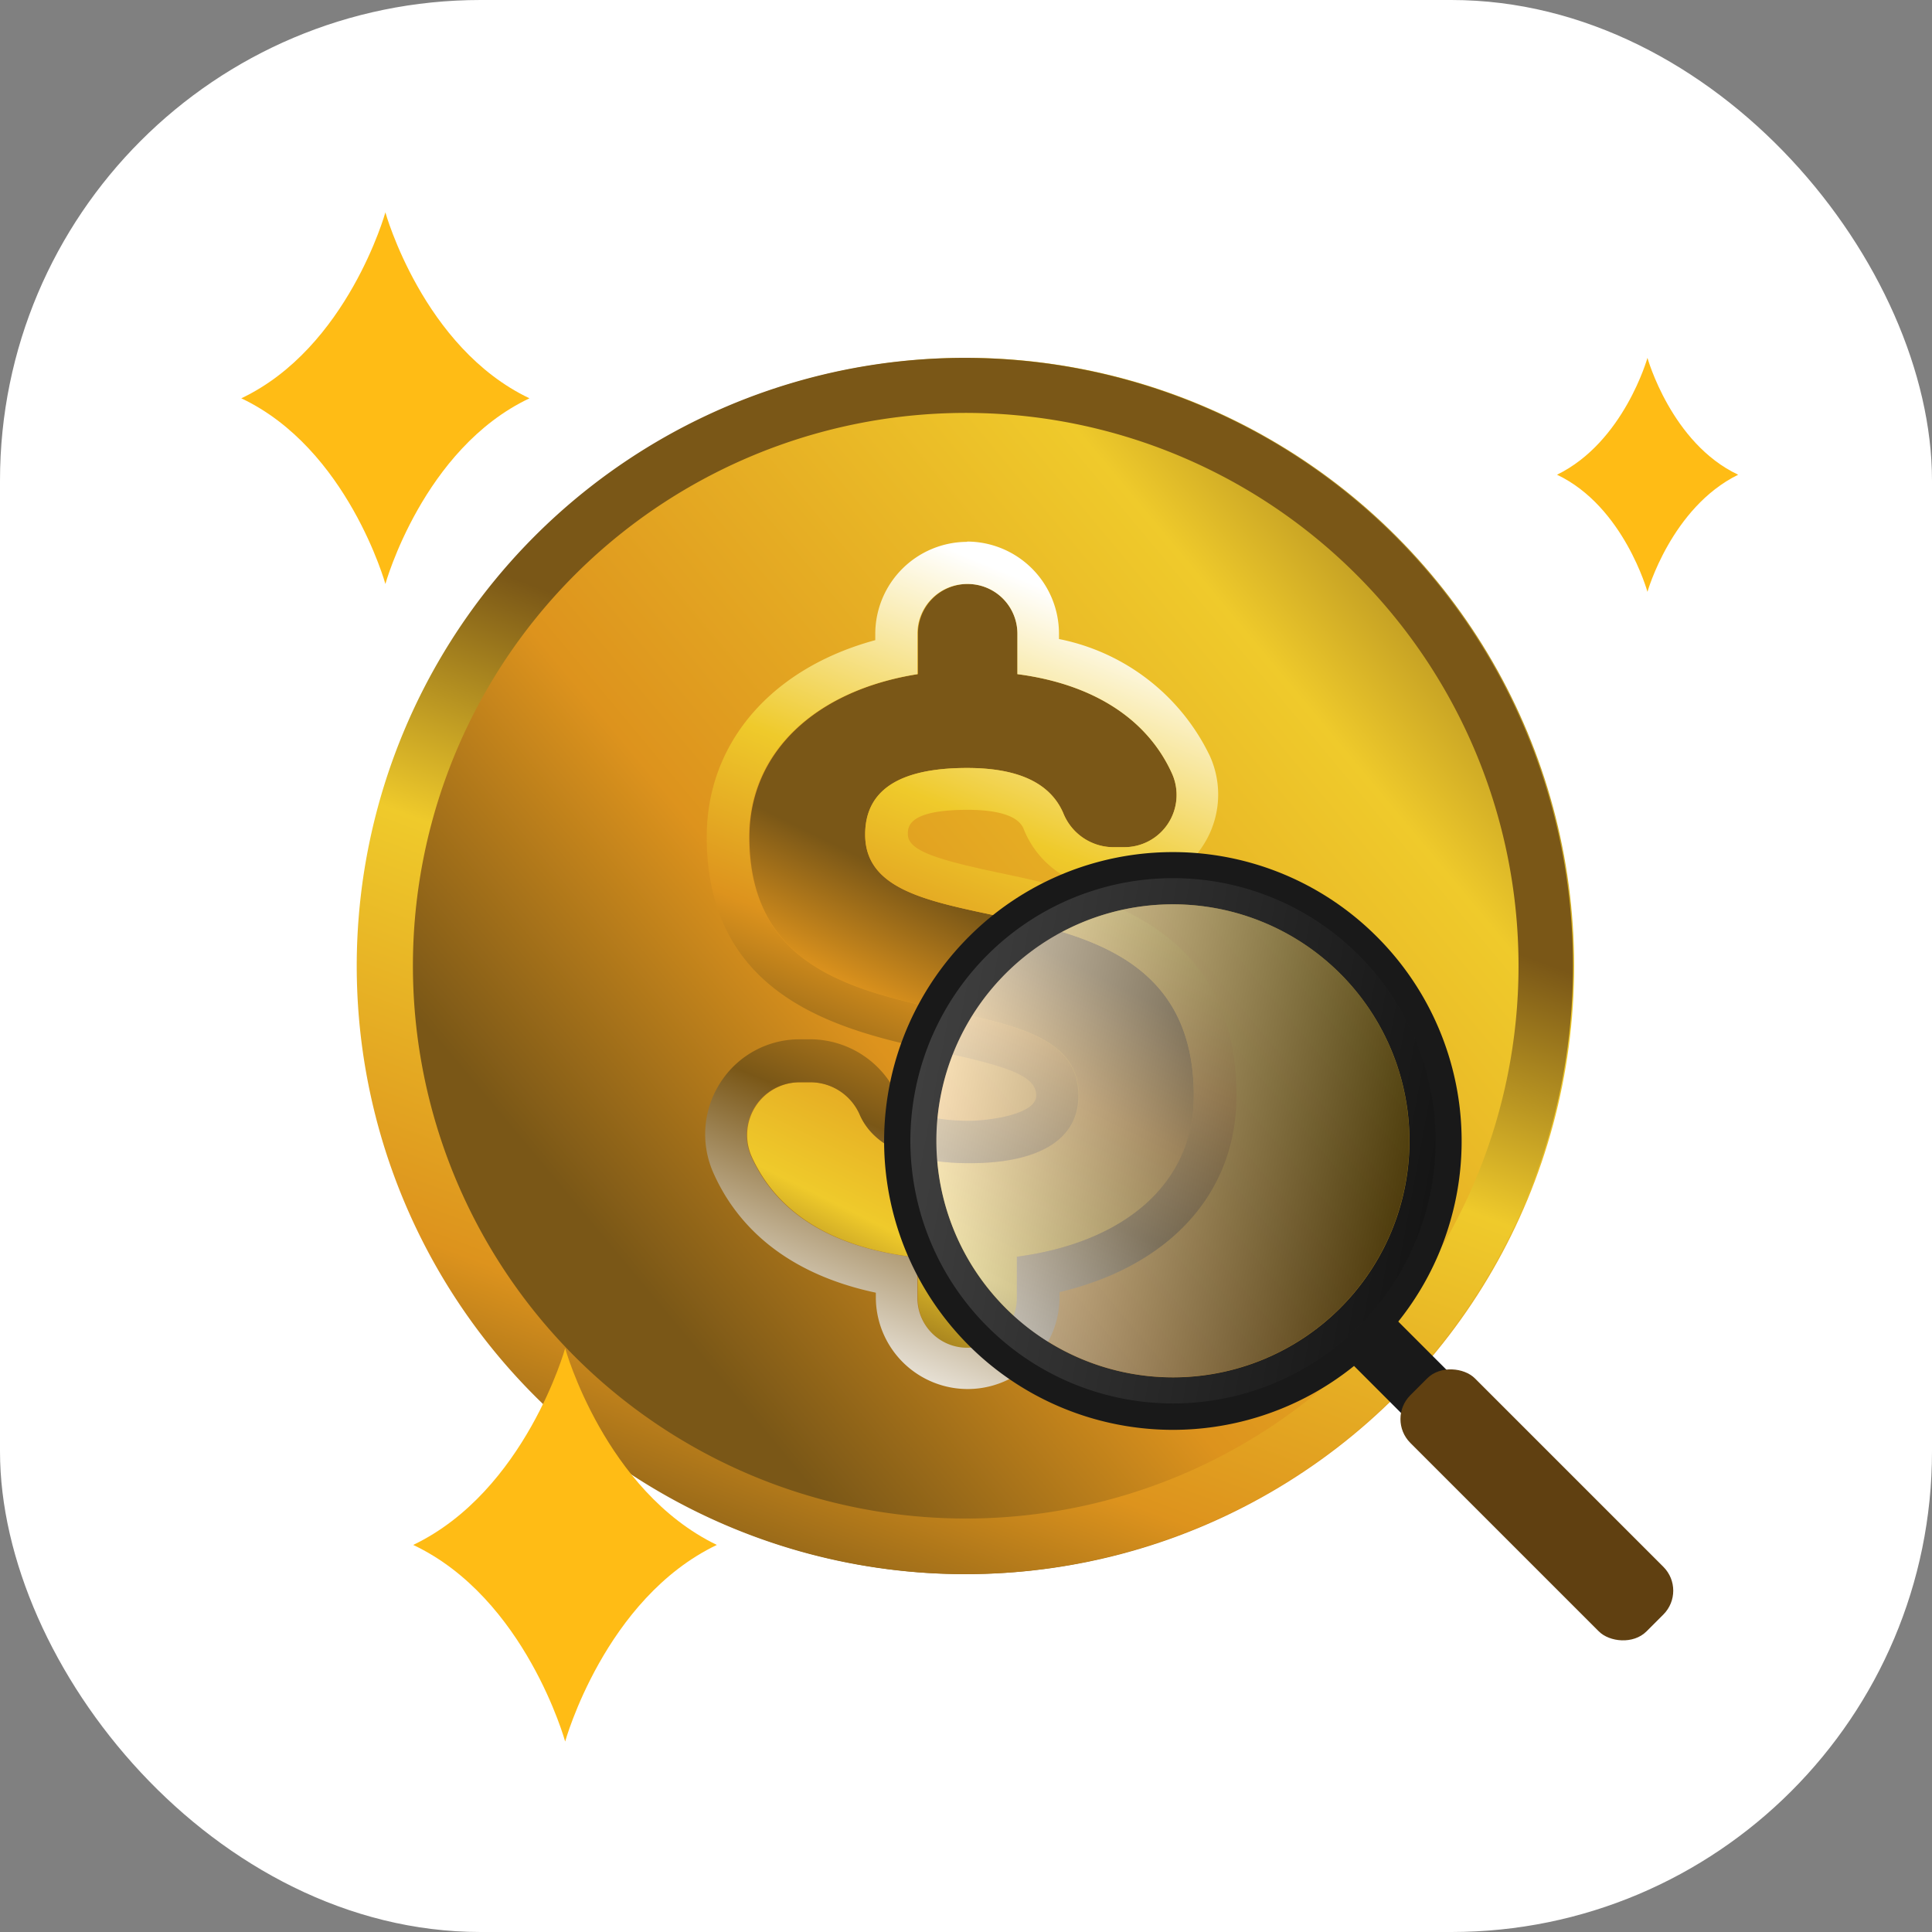 <svg xmlns="http://www.w3.org/2000/svg" xmlns:xlink="http://www.w3.org/1999/xlink" viewBox="0 0 68.78 68.78"><rect x="0" y="0" width="68.78" height="68.78" fill="#808080" stroke="none"/><defs><style>.cls-1{fill:#fff;}.cls-2{fill:url(#linear-gradient);}.cls-3{fill:url(#linear-gradient-2);}.cls-4{fill:url(#linear-gradient-3);}.cls-5{fill:url(#linear-gradient-4);}.cls-6{fill:#191919;}.cls-7{opacity:0.18;fill:url(#linear-gradient-5);}.cls-8{opacity:0.66;fill:url(#linear-gradient-6);}.cls-9{fill:#604011;}.cls-10{fill:#ffbc15;}</style><linearGradient id="linear-gradient" x1="55.94" y1="16.41" x2="21.99" y2="44.73" gradientUnits="userSpaceOnUse"><stop offset="0" stop-color="#7a5717"/><stop offset="0.29" stop-color="#efca2b"/><stop offset="0.73" stop-color="#dd931d"/><stop offset="1" stop-color="#7a5717"/></linearGradient><linearGradient id="linear-gradient-2" x1="36.94" y1="27.55" x2="25.83" y2="57.31" xlink:href="#linear-gradient"/><linearGradient id="linear-gradient-3" x1="28.25" y1="47.31" x2="35.36" y2="32.84" xlink:href="#linear-gradient"/><linearGradient id="linear-gradient-4" x1="39.75" y1="22" x2="28.48" y2="49.16" gradientUnits="userSpaceOnUse"><stop offset="0" stop-color="#fff"/><stop offset="0.29" stop-color="#efca2b"/><stop offset="0.49" stop-color="#dd931d"/><stop offset="0.68" stop-color="#7a5717"/><stop offset="1" stop-color="#fff"/></linearGradient><linearGradient id="linear-gradient-5" x1="46.63" y1="5.97" x2="35.03" y2="-10.88" gradientTransform="translate(14.23 71.15) rotate(-45)" gradientUnits="userSpaceOnUse"><stop offset="0"/><stop offset="1" stop-color="#fff"/></linearGradient><linearGradient id="linear-gradient-6" x1="45.83" y1="4.82" x2="36.28" y2="-9.06" xlink:href="#linear-gradient-5"/></defs><g id="Layer_2" data-name="Layer 2"><g id="Layer_1-2" data-name="Layer 1"><rect class="cls-1" width="68.78" height="68.78" rx="17.11"/><circle class="cls-2" cx="34.39" cy="34.39" r="21.65"/><path class="cls-3" d="M34.39,12.74A21.65,21.65,0,1,0,56,34.39,21.65,21.65,0,0,0,34.39,12.74Zm0,41.32A19.68,19.68,0,1,1,54.06,34.39,19.67,19.67,0,0,1,34.39,54.06Z"/><path class="cls-4" d="M36.22,44.74v1.47A1.77,1.77,0,0,1,34.45,48h0a1.77,1.77,0,0,1-1.77-1.77V44.77c-3-.33-5-1.56-5.92-3.6a1.88,1.88,0,0,1,1.7-2.64h.45a1.92,1.92,0,0,1,1.73,1.19c.51,1.1,1.82,1.69,3.9,1.69,2.46,0,3.87-.84,3.87-2.4,0-4.71-11.73-1-11.73-9.21,0-3,2.34-5.22,6-5.8V22.56a1.77,1.77,0,0,1,1.77-1.77h0a1.77,1.77,0,0,1,1.77,1.77V24c2.69.35,4.62,1.59,5.5,3.53A1.86,1.86,0,0,1,40,30.16h-.41a1.93,1.93,0,0,1-1.74-1.22c-.48-1.1-1.66-1.6-3.42-1.6-2.49,0-3.63.84-3.63,2.37,0,4.5,11.7.81,11.7,9.3C42.52,42.13,40.06,44.23,36.22,44.74Z"/><path class="cls-5" d="M34.45,20.79a1.77,1.77,0,0,1,1.77,1.77V24c2.69.35,4.62,1.59,5.5,3.53A1.86,1.86,0,0,1,40,30.16h-.41a1.93,1.93,0,0,1-1.74-1.22c-.48-1.1-1.66-1.6-3.42-1.6-2.49,0-3.63.84-3.63,2.37,0,4.5,11.7.81,11.7,9.3,0,3.12-2.46,5.22-6.3,5.73v1.47a1.77,1.77,0,1,1-3.54,0V44.77c-3-.33-5-1.56-5.92-3.6a1.88,1.88,0,0,1,1.7-2.64h.45a1.92,1.92,0,0,1,1.73,1.19c.51,1.1,1.82,1.69,3.9,1.69,2.46,0,3.87-.84,3.87-2.4,0-4.71-11.73-1-11.73-9.21,0-3,2.34-5.22,6-5.8V22.56a1.77,1.77,0,0,1,1.77-1.77m0-1.5a3.28,3.28,0,0,0-3.27,3.27v.23c-3.69,1-6,3.65-6,7,0,5.87,5,6.94,8.25,7.64,2.45.53,3.48.86,3.48,1.57s-1.81.9-2.37.9c-1.37,0-2.3-.3-2.54-.82A3.42,3.42,0,0,0,28.91,37h-.45a3.34,3.34,0,0,0-2.8,1.52,3.39,3.39,0,0,0-.27,3.22c.7,1.59,2.26,3.53,5.79,4.28v.16a3.27,3.27,0,1,0,6.54,0V46c3.92-.93,6.3-3.52,6.3-7,0-6.13-5.06-7.21-8.41-7.92-2.28-.48-3.29-.8-3.29-1.38,0-.26,0-.87,2.13-.87.79,0,1.79.12,2,.7a3.39,3.39,0,0,0,3.11,2.12H40a3.36,3.36,0,0,0,2.83-1.55,3.33,3.33,0,0,0,.24-3.19,7.6,7.6,0,0,0-5.37-4.16v-.2a3.28,3.28,0,0,0-3.27-3.27Z"/><rect class="cls-6" x="50.93" y="45.71" width="2.23" height="10.38" transform="translate(-20.75 51.7) rotate(-45)"/><path class="cls-6" d="M34.49,33.35a10.28,10.28,0,1,0,14.53,0A10.26,10.26,0,0,0,34.49,33.35ZM47.71,46.57a8.42,8.42,0,1,1,0-11.91A8.42,8.42,0,0,1,47.71,46.57Z"/><path class="cls-7" d="M35.15,34a9.35,9.35,0,1,0,13.22,0A9.35,9.35,0,0,0,35.15,34ZM47.71,46.57a8.42,8.42,0,1,1,0-11.91A8.42,8.42,0,0,1,47.71,46.57Z"/><path class="cls-8" d="M47.71,34.66a8.42,8.42,0,1,1-11.91,0A8.42,8.42,0,0,1,47.71,34.66Z"/><rect class="cls-9" x="53.09" y="47.63" width="3.25" height="11.89" rx="1.2" transform="translate(-21.86 54.38) rotate(-45)"/><path class="cls-10" d="M13.72,7.56s-1.34,4.82-5.13,6.62c3.79,1.79,5.13,6.61,5.13,6.61s1.34-4.82,5.13-6.61C15.06,12.38,13.72,7.56,13.72,7.56Z"/><path class="cls-10" d="M58.65,12.74s-.84,3-3.22,4.16c2.38,1.13,3.22,4.17,3.22,4.17s.85-3,3.23-4.17C59.5,15.78,58.65,12.74,58.65,12.74Z"/><path class="cls-10" d="M20.12,48s-1.42,5.09-5.41,7c4,1.89,5.41,7,5.41,7s1.41-5.09,5.4-7C21.53,53.07,20.12,48,20.12,48Z"/></g></g></svg>